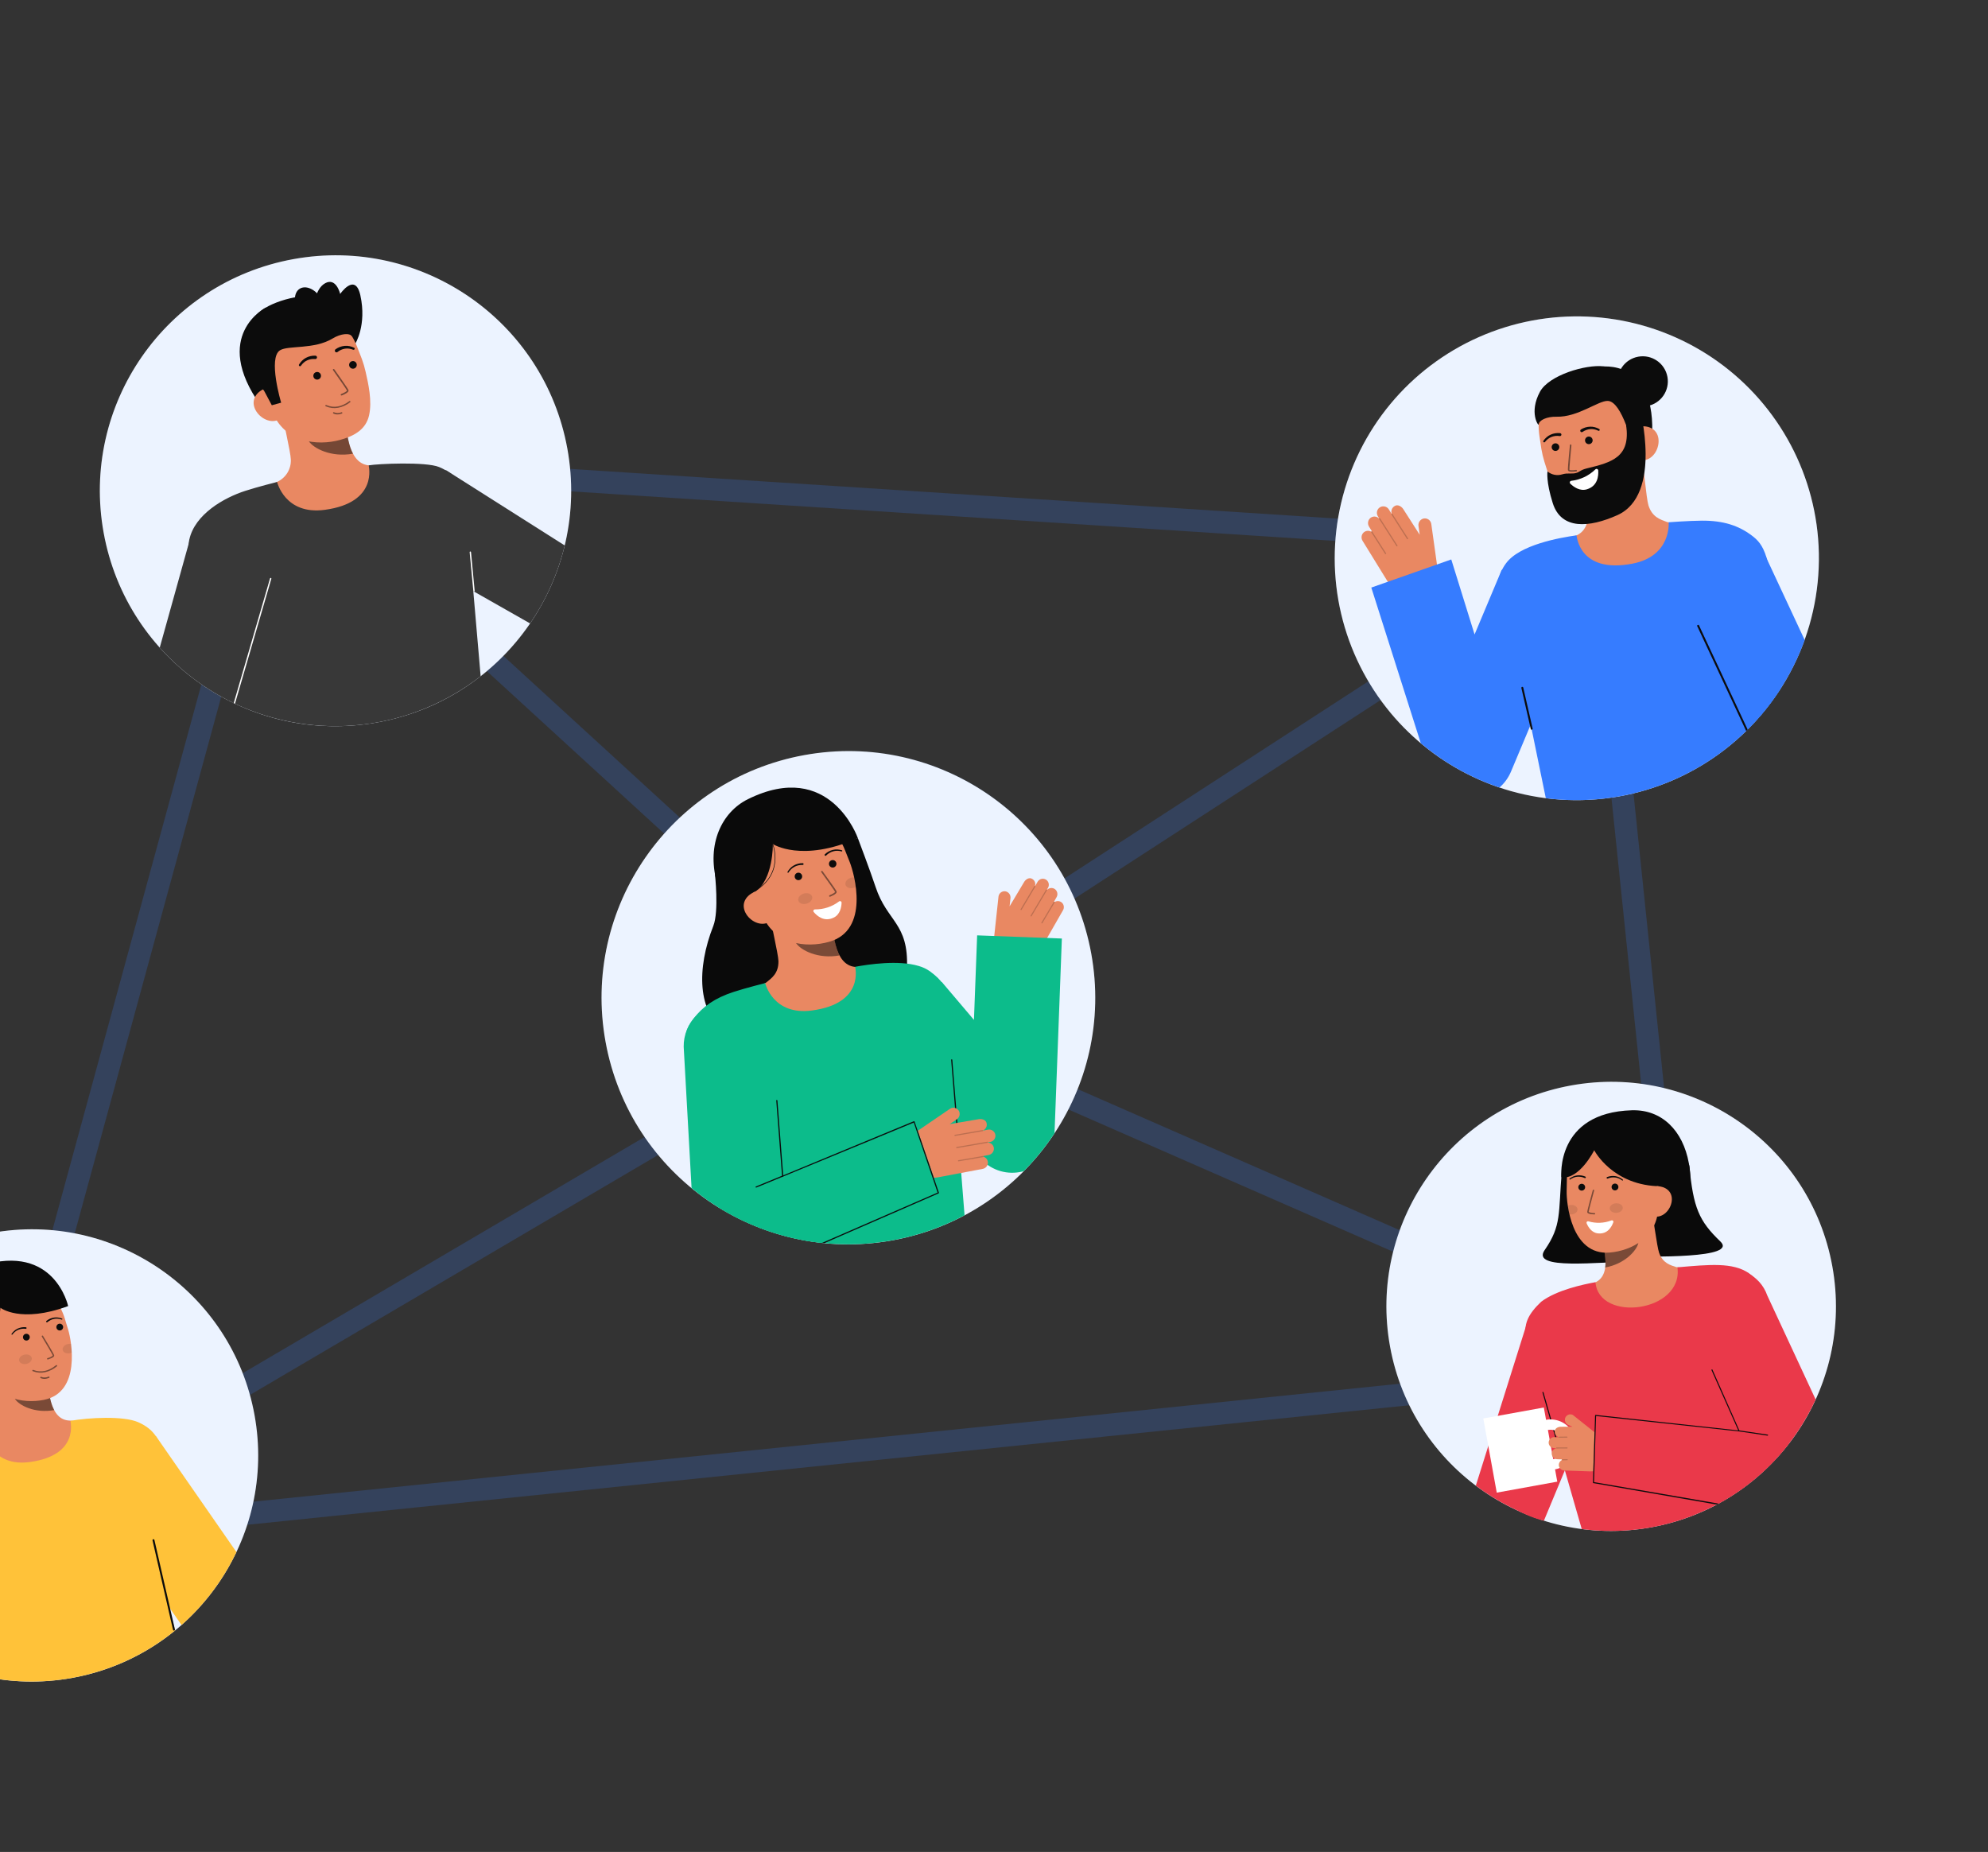 <svg width="643" height="599" viewBox="0 0 643 599" fill="none" xmlns="http://www.w3.org/2000/svg">
<rect x="0" y="0" width="643" height="599" fill="#333333" stroke="none"/>
<g opacity="0.2">
<mask id="path-1-outside-1_126_6774" maskUnits="userSpaceOnUse" x="-71.797" y="68.759" width="644.246" height="477.526" fill="black">
<rect fill="white" x="-71.797" y="68.759" width="644.246" height="477.526"/>
<path d="M88.662 148.452L88.154 148.418L-7.601 499.182L544.01 442.434L544.631 442.37L517.025 176.741L516.971 176.218L88.662 148.452ZM282.597 327.665L-5.757 497.157L88.953 150.223L282.597 327.665ZM283.679 328.473L541.534 441.434L-3.98 497.557L283.679 328.473ZM283.704 326.991L90.346 149.807L514.489 177.302L283.704 326.991ZM543.216 440.812L284.947 327.669L515.889 177.879L543.216 440.812Z"/>
</mask>
<path d="M88.662 148.452L88.154 148.418L-7.601 499.182L544.01 442.434L544.631 442.37L517.025 176.741L516.971 176.218L88.662 148.452ZM282.597 327.665L-5.757 497.157L88.953 150.223L282.597 327.665ZM283.679 328.473L541.534 441.434L-3.98 497.557L283.679 328.473ZM283.704 326.991L90.346 149.807L514.489 177.302L283.704 326.991ZM543.216 440.812L284.947 327.669L515.889 177.879L543.216 440.812Z" fill="#367CFF"/>
<path d="M88.662 148.452L88.46 151.445L88.468 151.446L88.662 148.452ZM88.154 148.418L88.356 145.425L85.906 145.259L85.26 147.628L88.154 148.418ZM-7.601 499.182L-10.496 498.392L-11.648 502.614L-7.294 502.166L-7.601 499.182ZM544.01 442.434L544.317 445.418L544.317 445.418L544.01 442.434ZM544.631 442.37L544.939 445.354L547.926 445.046L547.615 442.06L544.631 442.37ZM517.025 176.741L514.041 177.051L514.041 177.051L517.025 176.741ZM516.971 176.218L519.955 175.909L519.694 173.389L517.165 173.225L516.971 176.218ZM282.597 327.665L284.117 330.252L287.616 328.195L284.624 325.454L282.597 327.665ZM-5.757 497.157L-8.651 496.367L-10.593 503.479L-4.237 499.744L-5.757 497.157ZM88.953 150.223L90.98 148.011L87.354 144.689L86.059 149.433L88.953 150.223ZM283.679 328.473L284.883 325.725L283.48 325.11L282.159 325.887L283.679 328.473ZM541.534 441.434L541.841 444.418L553.164 443.253L542.738 438.686L541.534 441.434ZM-3.98 497.557L-5.5 494.971L-3.673 500.542L-3.98 497.557ZM283.704 326.991L281.677 329.202L283.388 330.771L285.336 329.508L283.704 326.991ZM90.346 149.807L90.54 146.813L82.037 146.262L88.32 152.019L90.346 149.807ZM514.489 177.302L516.121 179.819L523.715 174.894L514.683 174.308L514.489 177.302ZM543.216 440.812L542.012 443.56L546.733 445.628L546.2 440.502L543.216 440.812ZM284.947 327.669L283.314 325.152L278.642 328.182L283.743 330.416L284.947 327.669ZM515.889 177.879L518.873 177.569L518.367 172.696L514.257 175.362L515.889 177.879ZM88.864 145.459L88.356 145.425L87.952 151.411L88.46 151.445L88.864 145.459ZM85.26 147.628L-10.496 498.392L-4.707 499.972L91.048 149.208L85.26 147.628ZM-7.294 502.166L544.317 445.418L543.703 439.45L-7.908 496.197L-7.294 502.166ZM544.317 445.418L544.939 445.354L544.324 439.386L543.702 439.45L544.317 445.418ZM547.615 442.06L520.009 176.431L514.041 177.051L541.648 442.68L547.615 442.06ZM520.009 176.431L519.955 175.909L513.987 176.528L514.041 177.051L520.009 176.431ZM517.165 173.225L88.856 145.458L88.468 151.446L516.777 179.212L517.165 173.225ZM281.077 325.079L-7.277 494.571L-4.237 499.744L284.117 330.252L281.077 325.079ZM-2.863 497.947L91.847 151.013L86.059 149.433L-8.651 496.367L-2.863 497.947ZM86.926 152.435L280.57 329.877L284.624 325.454L90.98 148.011L86.926 152.435ZM282.476 331.221L540.331 444.181L542.738 438.686L284.883 325.725L282.476 331.221ZM541.227 438.449L-4.287 494.573L-3.673 500.542L541.841 444.418L541.227 438.449ZM-2.46 500.144L285.2 331.059L282.159 325.887L-5.5 494.971L-2.46 500.144ZM285.73 324.779L92.373 147.595L88.32 152.019L281.677 329.202L285.73 324.779ZM90.152 152.8L514.295 180.296L514.683 174.308L90.54 146.813L90.152 152.8ZM512.856 174.785L282.071 324.474L285.336 329.508L516.121 179.819L512.856 174.785ZM544.42 438.064L286.151 324.921L283.743 330.416L542.012 443.56L544.42 438.064ZM286.579 330.186L517.522 180.396L514.257 175.362L283.314 325.152L286.579 330.186ZM512.905 178.189L540.232 441.122L546.2 440.502L518.873 177.569L512.905 178.189Z" fill="#367CFF" mask="url(#path-1-outside-1_126_6774)"/>
</g>
<path d="M587.543 169.582C589.306 182.097 588.009 194.853 583.765 206.761C579.52 218.668 572.454 229.373 563.169 237.96C553.884 246.547 542.657 252.761 530.448 256.071C518.238 259.382 505.409 259.69 493.056 256.969C487.262 255.691 481.635 253.752 476.286 251.188C466.066 246.309 457.021 239.282 449.771 230.588L449.769 230.58C442.033 221.277 436.561 210.308 433.785 198.535C431.008 186.762 431.002 174.505 433.767 162.727C436.532 150.949 441.992 139.971 449.719 130.656C457.446 121.34 467.23 113.941 478.3 109.04C489.371 104.138 501.428 101.868 513.523 102.407C525.618 102.946 537.423 106.28 548.009 112.147C558.595 118.014 567.675 126.254 574.534 136.22C581.394 146.185 585.846 157.605 587.542 169.582L587.543 169.582Z" fill="white"/>
<path opacity="0.09" d="M587.543 169.582C589.306 182.097 588.009 194.853 583.765 206.761C579.52 218.668 572.454 229.373 563.169 237.96C553.884 246.547 542.657 252.761 530.448 256.071C518.238 259.382 505.409 259.69 493.056 256.969C487.262 255.691 481.635 253.752 476.286 251.188C466.066 246.309 457.021 239.282 449.771 230.588L449.769 230.58C442.033 221.277 436.561 210.308 433.785 198.535C431.008 186.762 431.002 174.505 433.767 162.727C436.532 150.949 441.992 139.971 449.719 130.656C457.446 121.34 467.23 113.941 478.3 109.04C489.371 104.138 501.428 101.868 513.523 102.407C525.618 102.946 537.423 106.28 548.009 112.147C558.595 118.014 567.675 126.254 574.534 136.22C581.394 146.185 585.846 157.605 587.542 169.582L587.543 169.582Z" fill="#367CFF"/>
<path d="M517.588 118.638C517.588 118.638 536.051 115.521 534.301 142.036L532.587 142.434L529.106 143.242" fill="#0C0C0C"/>
<path d="M506.49 174.567C506.574 174.543 509.784 190.301 528.069 186.297C540.728 183.527 543.37 169.319 543.663 169.277C542.242 169.18 539.858 169.081 539.2 168.843C537.032 168.047 534.38 167.275 533.177 163.458C532.484 161.258 531.487 149.643 530.969 147.391L511.949 154.553C512.905 159.328 516.406 170.216 509.954 173.145C508.88 173.631 507.716 174.102 506.49 174.567Z" fill="#E98862"/>
<path opacity="0.52" d="M513.569 167.98C513.736 166.946 513.79 165.897 513.729 164.851C513.611 162.462 513.231 160.093 512.597 157.786C516.513 156.682 520.04 154.504 522.779 151.497C523.334 152.789 526.173 158.387 525.795 159.745C525.09 162.311 520.719 166.968 513.569 167.98Z" fill="#0C0C0C"/>
<path d="M517.527 164.375C525.138 162.425 533.59 156.047 532.019 145.549L530.602 136.078C529.031 125.582 522.237 117.899 512.348 119.38C502.455 120.858 496.335 130.476 497.905 140.972L498.533 145.165C498.774 146.602 499.112 148.02 499.545 149.41C500.664 153.092 502.38 158.688 505.567 162.143C508.576 165.405 512.664 165.62 517.527 164.375Z" fill="#E98862"/>
<path d="M531.883 148.841C534.89 148.39 536.846 144.812 536.397 141.809C535.948 138.806 533.262 137.514 530.256 137.964L529.008 140.208L529.299 149.227L531.883 148.841Z" fill="#E98862"/>
<path d="M500.518 152.49C501.174 153.032 501.955 153.401 502.791 153.564C503.626 153.727 504.489 153.678 505.301 153.423C507.039 152.876 508.35 153.391 509.808 152.976C511.031 152.627 511.143 152.013 513.246 151.501C521.366 149.526 527.432 147.892 525.965 137.529L530.347 131.947C530.347 131.947 537.855 160.038 523.105 166.629C514.041 170.678 504.989 171.442 502.23 162.748C499.988 155.685 500.518 152.49 500.518 152.49Z" fill="#0C0C0C"/>
<path d="M503.326 145.829C503.996 145.708 504.44 145.067 504.319 144.398C504.197 143.729 503.556 143.286 502.887 143.407C502.217 143.529 501.773 144.169 501.894 144.838C502.016 145.507 502.657 145.951 503.326 145.829Z" fill="#0C0C0C"/>
<path d="M514.114 143.639C514.784 143.517 515.228 142.877 515.107 142.208C514.986 141.539 514.344 141.095 513.675 141.217C513.006 141.338 512.561 141.979 512.683 142.648C512.804 143.317 513.445 143.76 514.114 143.639Z" fill="#0C0C0C"/>
<path d="M528.115 144.51C528.115 144.51 524.692 129.853 520.044 129.67C516.948 129.548 510.374 134.976 503.435 134.788C500.4 134.706 497.723 135.888 497.665 137.325C497.641 137.893 494.448 133.467 498.084 126.717C500.977 121.343 512.918 117.813 518.637 118.49C534.476 120.365 530.982 138.517 530.982 138.517L531.138 143.736L528.115 144.51Z" fill="#0C0C0C"/>
<path d="M532.77 131.346C537.186 130.545 540.117 126.319 539.317 121.907C538.516 117.495 534.287 114.568 529.871 115.369C525.455 116.17 522.524 120.396 523.324 124.808C524.125 129.22 528.354 132.148 532.77 131.346Z" fill="#0C0C0C"/>
<g opacity="0.52">
<path d="M509.868 152.474L509.849 152.477C508.881 152.624 507.241 152.764 507.129 152.041C507.038 151.441 507.695 144.718 507.77 143.952C507.777 143.886 507.809 143.826 507.86 143.784C507.912 143.742 507.977 143.722 508.043 143.728C508.109 143.735 508.169 143.767 508.211 143.818C508.253 143.869 508.273 143.935 508.267 144.001C507.974 146.979 507.561 151.557 507.622 151.963C507.743 152.12 508.771 152.134 509.773 151.982C509.838 151.97 509.905 151.983 509.96 152.02C510.015 152.057 510.053 152.115 510.065 152.18C510.078 152.244 510.064 152.312 510.027 152.366C509.99 152.421 509.933 152.459 509.868 152.471L509.868 152.474Z" fill="#0C0C0C"/>
</g>
<path d="M504.594 140.098C503.545 139.985 502.485 140.155 501.525 140.592C501.052 140.803 500.613 141.085 500.224 141.427C499.837 141.763 499.495 142.146 499.205 142.567C499.154 142.634 499.13 142.718 499.141 142.801C499.151 142.884 499.194 142.96 499.261 143.011C499.327 143.063 499.411 143.086 499.494 143.075C499.578 143.065 499.653 143.022 499.705 142.956L499.721 142.936C499.998 142.578 500.319 142.256 500.676 141.978C501.027 141.702 501.418 141.48 501.835 141.321C502.658 141 503.551 140.901 504.424 141.035L504.457 141.041C504.519 141.053 504.583 141.053 504.645 141.04C504.707 141.027 504.765 141.002 504.817 140.966C504.869 140.93 504.914 140.884 504.948 140.831C504.982 140.778 505.005 140.718 505.016 140.656C505.027 140.594 505.025 140.53 505.011 140.468C504.997 140.407 504.971 140.349 504.934 140.297C504.897 140.246 504.851 140.202 504.797 140.169C504.743 140.136 504.683 140.114 504.621 140.104L504.594 140.098Z" fill="#0C0C0C"/>
<path d="M511.895 139.681C512.619 139.175 513.464 138.87 514.344 138.797C514.789 138.756 515.238 138.782 515.675 138.876C516.118 138.968 516.548 139.116 516.954 139.315L516.976 139.325C517.051 139.357 517.134 139.358 517.21 139.33C517.286 139.301 517.348 139.245 517.383 139.172C517.419 139.1 517.425 139.016 517.401 138.939C517.376 138.862 517.324 138.797 517.253 138.758C516.807 138.507 516.33 138.314 515.836 138.182C515.335 138.047 514.818 137.988 514.3 138.006C513.245 138.038 512.219 138.352 511.327 138.917C511.223 138.986 511.151 139.093 511.125 139.216C511.1 139.338 511.123 139.465 511.191 139.57C511.259 139.675 511.365 139.75 511.487 139.777C511.61 139.804 511.737 139.782 511.843 139.716L511.864 139.702L511.895 139.681Z" fill="#0C0C0C"/>
<path d="M574.124 203.096C574.377 208.393 574.997 215.617 575.732 223.071C573.847 225.977 571.772 228.756 569.521 231.389C568.089 233.057 566.59 234.667 565.026 236.22C556.557 244.565 546.3 250.877 535.032 254.68C523.763 258.484 511.778 259.678 499.981 258.174C498.592 251.379 496.715 242.214 494.979 233.82C492.978 224.138 491.16 215.473 490.513 212.635C487.924 201.376 483.536 194.346 484.69 187.737C485.038 185.78 485.833 183.929 487.014 182.328C491.379 176.177 504.582 173.903 509.906 173.149C509.999 173.136 510.577 185.623 527.946 182.32C540.712 179.895 539.712 168.926 539.712 168.926C539.712 168.926 546.132 168.438 550.447 168.405C557.508 168.36 562.413 170.061 566.555 173.178C570.419 176.084 572.997 179.445 574.124 203.096Z" fill="#367CFF"/>
<path d="M464.77 182.58L462.936 169.477C462.896 169.189 462.797 168.912 462.644 168.665C462.491 168.417 462.288 168.204 462.048 168.039C461.808 167.874 461.536 167.761 461.25 167.707C460.964 167.653 460.67 167.66 460.386 167.726C459.867 167.864 459.417 168.19 459.124 168.64C458.832 169.091 458.717 169.634 458.802 170.164L459.195 172.974L453.898 164.709C453.325 163.779 452.027 163.005 451.025 163.716C450.622 163.965 450.315 164.342 450.154 164.787C449.994 165.233 449.989 165.719 450.14 166.167C450.13 166.17 450.12 166.175 450.111 166.18C450.104 166.185 450.099 166.19 450.094 166.197L449.21 164.764C449.047 164.498 448.826 164.273 448.564 164.104C448.302 163.934 448.005 163.826 447.696 163.785C447.386 163.745 447.072 163.775 446.775 163.871C446.478 163.968 446.207 164.13 445.98 164.344C445.631 164.69 445.41 165.145 445.356 165.633C445.302 166.121 445.417 166.613 445.682 167.026L446.058 167.636C446.046 167.655 446.036 167.676 446.031 167.698C445.681 167.345 445.218 167.128 444.723 167.086C444.228 167.043 443.734 167.178 443.329 167.465C442.895 167.794 442.601 168.273 442.505 168.809C442.41 169.344 442.519 169.896 442.813 170.353L443.746 171.868C443.718 171.856 443.687 171.851 443.657 171.853C443.626 171.855 443.596 171.864 443.57 171.88C443.54 171.901 443.516 171.93 443.501 171.963C443.103 171.735 442.64 171.644 442.184 171.705C441.728 171.765 441.305 171.973 440.979 172.298C440.644 172.645 440.437 173.095 440.389 173.575C440.342 174.056 440.459 174.537 440.72 174.943L448.597 187.724C449.699 189.512 451.311 190.93 453.225 191.797C455.139 192.663 457.269 192.939 459.342 192.588C461.129 192.286 462.728 191.299 463.799 189.838C464.87 188.377 465.329 186.556 465.078 184.763L464.77 182.58Z" fill="#E98862"/>
<g opacity="0.2">
<path d="M455.342 174.376C455.299 174.402 455.247 174.41 455.197 174.399C455.148 174.388 455.105 174.357 455.077 174.315L450.051 166.447C450.036 166.425 450.025 166.401 450.019 166.375C450.014 166.35 450.013 166.323 450.018 166.297C450.023 166.272 450.034 166.247 450.048 166.225C450.063 166.204 450.082 166.185 450.105 166.171C450.127 166.157 450.151 166.147 450.177 166.143C450.203 166.139 450.23 166.14 450.255 166.146C450.281 166.153 450.305 166.164 450.326 166.18C450.347 166.196 450.364 166.216 450.377 166.239L455.404 174.107C455.418 174.128 455.427 174.152 455.431 174.177C455.436 174.202 455.435 174.228 455.43 174.253C455.424 174.277 455.414 174.301 455.399 174.322C455.385 174.342 455.366 174.36 455.345 174.374L455.342 174.376Z" fill="#0C0C0C"/>
</g>
<g opacity="0.2">
<path d="M451.929 176.688C451.886 176.714 451.834 176.723 451.784 176.711C451.735 176.7 451.692 176.669 451.665 176.626L446.055 167.846C446.028 167.802 446.02 167.751 446.031 167.701C446.042 167.652 446.072 167.609 446.115 167.582C446.158 167.557 446.21 167.549 446.258 167.56C446.307 167.571 446.35 167.6 446.379 167.641L451.989 176.421C452.016 176.465 452.025 176.517 452.014 176.567C452.003 176.617 451.973 176.661 451.929 176.688L451.929 176.688Z" fill="#0C0C0C"/>
</g>
<g opacity="0.2">
<path d="M448.247 179.213C448.204 179.239 448.152 179.248 448.102 179.236C448.053 179.225 448.01 179.194 447.983 179.151L443.508 172.147C443.481 172.104 443.471 172.052 443.482 172.002C443.494 171.952 443.524 171.908 443.567 171.881C443.61 171.853 443.663 171.844 443.713 171.855C443.763 171.866 443.806 171.896 443.834 171.94L448.31 178.941C448.338 178.985 448.347 179.037 448.336 179.087C448.325 179.137 448.294 179.181 448.251 179.208L448.247 179.213Z" fill="#0C0C0C"/>
</g>
<path d="M511.569 195.153L488.713 249.572C487.881 251.55 486.606 253.311 484.987 254.721C482.016 253.723 479.11 252.543 476.286 251.188C470.268 248.317 464.642 244.69 459.546 240.393L443.536 190.047L469.399 180.951L476.938 205.215L485.716 184.316L511.569 195.153Z" fill="#367CFF"/>
<path d="M508.214 155.517C511.156 155.182 513.902 153.878 516.019 151.809C516.093 151.738 516.185 151.689 516.286 151.668C516.386 151.648 516.49 151.656 516.586 151.692C516.682 151.728 516.765 151.791 516.827 151.873C516.888 151.955 516.925 152.052 516.933 152.154C517.05 153.905 516.774 157.213 513.245 158.268C510.967 158.949 508.957 157.471 507.893 156.439C507.819 156.367 507.768 156.276 507.744 156.176C507.72 156.077 507.726 155.972 507.76 155.875C507.793 155.778 507.854 155.693 507.935 155.63C508.015 155.566 508.112 155.527 508.214 155.517Z" fill="white"/>
<path d="M583.709 207.007C580.49 215.922 575.683 224.183 569.521 231.389C568.089 233.057 566.591 234.667 565.026 236.22L544.116 191.428L570.658 179.047L583.709 207.007Z" fill="#367CFF"/>
<path d="M565.263 235.987C565.186 236.06 565.102 236.143 565.026 236.22C564.95 236.297 564.871 236.374 564.793 236.447L548.86 202.325L549.427 202.062L565.263 235.987Z" fill="#0C0C0C"/>
<path d="M495.456 236.022C495.378 236.033 495.3 236.014 495.236 235.97C495.172 235.926 495.126 235.859 495.109 235.783L492.078 222.54C492.06 222.459 492.074 222.375 492.118 222.305C492.162 222.235 492.232 222.185 492.313 222.167C492.393 222.148 492.478 222.163 492.548 222.207C492.618 222.251 492.668 222.321 492.686 222.401L495.717 235.644C495.735 235.725 495.721 235.809 495.677 235.879C495.633 235.949 495.563 235.998 495.483 236.017L495.456 236.022Z" fill="#0C0C0C"/>
<path d="M288.646 401.179C332.028 393.307 360.822 351.792 352.958 308.451C345.095 265.111 303.552 236.357 260.169 244.228C216.787 252.1 187.994 293.615 195.857 336.955C203.721 380.296 245.264 409.05 288.646 401.179Z" fill="white"/>
<path opacity="0.09" d="M352.959 308.449C355.775 323.97 353.921 339.978 347.631 354.449C341.341 368.92 330.899 381.204 317.623 389.748C304.348 398.291 288.836 402.711 273.05 402.448C257.263 402.184 241.911 397.25 228.934 388.268C215.958 379.286 205.94 366.661 200.147 351.989C194.354 337.316 193.047 321.255 196.391 305.837C199.734 290.419 207.578 276.337 218.931 265.37C230.284 254.404 244.636 247.046 260.171 244.227C270.49 242.316 281.085 242.463 291.346 244.661C301.606 246.859 311.329 251.064 319.954 257.034C328.579 263.003 335.936 270.62 341.6 279.444C347.265 288.269 351.125 298.126 352.959 308.449Z" fill="#367CFF"/>
<path d="M231.24 282.726C231.24 282.726 232.599 294.715 230.711 299.498C225.276 313.264 225.576 327.588 234.587 333.466C243.598 339.345 292.673 330.544 293.354 313.143C293.926 298.493 286.939 298.197 283.198 286.876C281.505 281.754 277.471 271.101 277.471 271.101" fill="#0A0A0A"/>
<path d="M280.211 312.992C280.124 312.996 282.011 328.744 263.651 330.675C250.941 332.012 244.058 319.531 243.771 319.583C245.071 319.051 247.272 318.22 247.816 317.791C249.598 316.373 251.841 314.827 251.782 310.88C251.75 308.608 249.076 297.423 248.865 295.153L268.893 295.953C269.48 300.718 269.582 312 276.531 312.738C277.683 312.858 278.919 312.938 280.211 312.992Z" fill="#E98862"/>
<path opacity="0.5" d="M271.539 309.025C271.062 308.108 270.686 307.143 270.419 306.145C269.788 303.872 269.408 301.536 269.285 299.18C265.277 299.363 261.299 298.419 257.802 296.455C257.684 297.839 256.764 303.957 257.536 305.112C258.996 307.293 264.532 310.296 271.539 309.025Z" fill="#0C0C0C"/>
<path d="M268.17 304.623C260.714 306.735 250.344 305.482 246.479 295.755L242.99 286.978C239.124 277.25 241.105 267.334 250.273 263.695C259.441 260.054 269.428 265.217 273.294 274.947L274.839 278.833C276.322 282.565 281.473 300.857 268.17 304.623Z" fill="#E98862"/>
<path opacity="0.1" d="M260.945 292.27C262.167 291.895 262.934 290.864 262.659 289.969C262.384 289.073 261.17 288.652 259.948 289.027C258.726 289.403 257.959 290.433 258.234 291.328C258.51 292.224 259.724 292.646 260.945 292.27Z" fill="#0C0C0C"/>
<path opacity="0.1" d="M273.478 286.215C273.756 287.108 274.968 287.526 276.191 287.155C276.402 287.09 276.606 287.003 276.8 286.896C276.66 285.796 276.473 284.747 276.265 283.782C275.903 283.759 275.539 283.803 275.193 283.914C273.97 284.287 273.203 285.317 273.478 286.215Z" fill="#0C0C0C"/>
<path opacity="0.5" d="M268.472 290.04L268.491 290.037C268.861 289.886 269.223 289.715 269.575 289.524C270.101 289.239 270.773 288.797 270.583 288.31C270.362 287.756 266.467 282.379 266.022 281.767C265.982 281.718 265.924 281.686 265.861 281.677C265.798 281.669 265.734 281.685 265.682 281.723C265.63 281.76 265.595 281.816 265.583 281.879C265.572 281.941 265.584 282.006 265.619 282.059C267.281 284.352 269.971 288.121 270.119 288.494C270.091 288.686 269.228 289.206 268.306 289.573C268.248 289.598 268.202 289.644 268.176 289.702C268.151 289.76 268.148 289.825 268.17 289.885C268.191 289.945 268.234 289.994 268.29 290.023C268.346 290.052 268.411 290.059 268.472 290.041L268.472 290.04Z" fill="#0C0C0C"/>
<path d="M235.991 291.625L244.22 288.413C250.175 284.548 249.968 273 249.968 273C249.968 273 259.294 279.124 277.471 271.099C277.471 271.099 268.532 245.34 241.927 258.479C233.348 262.715 228.61 273.093 231.778 285.126C233.998 293.56 235.991 291.625 235.991 291.625Z" fill="#0A0A0A"/>
<path d="M248.225 298.493C245.439 299.598 241.997 297.518 240.894 294.733C239.79 291.949 241.436 289.518 244.222 288.412L246.399 289.707L250.623 297.541L248.225 298.493Z" fill="#E98862"/>
<path d="M267.22 276.698C267.851 276.055 268.641 275.591 269.51 275.353C269.945 275.23 270.397 275.174 270.849 275.185C271.305 275.195 271.758 275.261 272.197 275.384L272.211 275.387C272.259 275.397 272.308 275.388 272.35 275.362C272.391 275.337 272.422 275.296 272.434 275.249C272.447 275.202 272.441 275.152 272.417 275.109C272.394 275.066 272.355 275.034 272.309 275.019C271.84 274.871 271.355 274.783 270.864 274.756C270.369 274.727 269.873 274.772 269.391 274.89C268.416 275.124 267.521 275.614 266.799 276.31C266.771 276.336 266.748 276.367 266.732 276.402C266.717 276.437 266.708 276.475 266.707 276.513C266.706 276.551 266.713 276.589 266.727 276.625C266.741 276.661 266.762 276.693 266.789 276.72C266.816 276.748 266.848 276.769 266.884 276.784C266.919 276.798 266.957 276.806 266.996 276.805C267.034 276.805 267.072 276.797 267.107 276.782C267.142 276.767 267.174 276.744 267.2 276.717L267.206 276.711L267.22 276.698Z" fill="#0C0C0C"/>
<path d="M259.623 279.188C258.619 279.171 257.629 279.424 256.757 279.92C256.325 280.162 255.932 280.468 255.592 280.827C255.251 281.182 254.957 281.578 254.715 282.006C254.691 282.049 254.684 282.099 254.696 282.147C254.708 282.195 254.738 282.237 254.779 282.263C254.821 282.289 254.872 282.298 254.92 282.288C254.968 282.278 255.011 282.249 255.038 282.208L255.046 282.196C255.283 281.807 255.568 281.448 255.895 281.13C256.217 280.813 256.586 280.546 256.988 280.338C257.785 279.92 258.68 279.72 259.579 279.758L259.602 279.759C259.64 279.762 259.678 279.758 259.714 279.746C259.75 279.734 259.784 279.715 259.812 279.69C259.841 279.665 259.865 279.634 259.881 279.6C259.898 279.566 259.908 279.529 259.91 279.491C259.912 279.453 259.907 279.415 259.894 279.379C259.882 279.343 259.862 279.31 259.836 279.282C259.811 279.254 259.78 279.231 259.745 279.215C259.71 279.199 259.673 279.19 259.635 279.189L259.623 279.188Z" fill="#0C0C0C"/>
<path d="M244.2 288.272C249.548 285.099 250.732 280.798 250.785 277.747C250.808 275.715 250.406 273.7 249.604 271.832L249.435 271.913C250.226 273.757 250.622 275.745 250.598 277.751C250.545 280.751 249.377 284.985 244.104 288.112L244.2 288.272Z" fill="#0C0C0C"/>
<path d="M321.63 302.272L322.952 290.011C322.981 289.742 323.066 289.481 323.202 289.246C323.337 289.012 323.519 288.807 323.738 288.647C323.957 288.487 324.206 288.373 324.471 288.314C324.735 288.256 325.01 288.252 325.275 288.305C325.763 288.418 326.192 288.708 326.478 289.118C326.764 289.529 326.888 290.031 326.824 290.527L326.541 293.156L331.229 285.297C331.735 284.413 332.92 283.653 333.874 284.285C334.257 284.504 334.554 284.847 334.717 285.256C334.88 285.666 334.899 286.119 334.772 286.541C334.781 286.544 334.79 286.547 334.799 286.552C334.805 286.556 334.811 286.562 334.816 286.567L335.596 285.205C335.74 284.953 335.94 284.737 336.179 284.571C336.418 284.406 336.691 284.295 336.978 284.249C337.265 284.202 337.558 284.22 337.838 284.301C338.117 284.382 338.374 284.524 338.592 284.717C338.927 285.028 339.146 285.445 339.211 285.898C339.276 286.351 339.183 286.813 338.949 287.206L338.617 287.785C338.63 287.803 338.639 287.822 338.644 287.844C338.959 287.504 339.385 287.288 339.845 287.233C340.305 287.179 340.769 287.289 341.155 287.545C341.569 287.838 341.858 288.276 341.963 288.771C342.068 289.267 341.982 289.784 341.722 290.219L340.897 291.659C340.923 291.646 340.952 291.64 340.98 291.641C341.009 291.642 341.037 291.65 341.062 291.664C341.091 291.683 341.114 291.709 341.129 291.74C341.494 291.516 341.923 291.418 342.349 291.461C342.775 291.504 343.176 291.686 343.488 291.979C343.81 292.293 344.017 292.706 344.075 293.152C344.133 293.598 344.038 294.05 343.807 294.435L336.85 306.58C335.877 308.279 334.418 309.648 332.661 310.513C330.903 311.378 328.928 311.7 326.987 311.436C325.314 311.208 323.795 310.338 322.754 309.009C321.714 307.681 321.232 305.999 321.413 304.321L321.63 302.272Z" fill="#E98862"/>
<g opacity="0.2">
<path d="M330.168 294.347C330.209 294.369 330.257 294.375 330.302 294.363C330.347 294.351 330.386 294.322 330.41 294.282L334.858 286.802C334.882 286.761 334.889 286.712 334.877 286.666C334.866 286.619 334.836 286.58 334.795 286.555C334.754 286.531 334.704 286.524 334.658 286.536C334.612 286.548 334.572 286.577 334.548 286.618L330.1 294.098C330.088 294.118 330.08 294.141 330.076 294.164C330.073 294.188 330.074 294.211 330.08 294.234C330.086 294.257 330.096 294.279 330.111 294.298C330.125 294.317 330.143 294.333 330.163 294.345L330.168 294.347Z" fill="#0C0C0C"/>
</g>
<g opacity="0.2">
<path d="M333.415 296.396C333.456 296.419 333.504 296.424 333.549 296.412C333.594 296.4 333.633 296.371 333.657 296.331L338.62 287.984C338.633 287.963 338.641 287.941 338.644 287.918C338.647 287.894 338.646 287.87 338.64 287.847C338.634 287.824 338.624 287.803 338.61 287.784C338.596 287.765 338.578 287.749 338.557 287.737C338.516 287.714 338.467 287.708 338.421 287.72C338.376 287.732 338.336 287.76 338.31 287.8L333.351 296.147C333.339 296.167 333.331 296.19 333.328 296.213C333.324 296.237 333.326 296.26 333.332 296.283C333.337 296.306 333.348 296.328 333.362 296.347C333.376 296.366 333.394 296.382 333.414 296.394L333.415 296.396Z" fill="#0C0C0C"/>
</g>
<g opacity="0.2">
<path d="M336.919 298.636C336.96 298.659 337.008 298.665 337.053 298.653C337.098 298.641 337.137 298.612 337.161 298.572L341.121 291.914C341.142 291.873 341.147 291.825 341.134 291.781C341.122 291.736 341.092 291.698 341.053 291.675C341.013 291.651 340.966 291.644 340.921 291.654C340.876 291.664 340.836 291.691 340.81 291.729L336.851 298.388C336.839 298.409 336.831 298.431 336.827 298.455C336.824 298.478 336.825 298.502 336.831 298.525C336.837 298.548 336.847 298.569 336.862 298.588C336.876 298.607 336.894 298.623 336.914 298.635L336.919 298.636Z" fill="#0C0C0C"/>
</g>
<path d="M343.448 303.561L341.09 366.133C341.084 366.273 341.079 366.42 341.066 366.561C338.65 370.219 335.942 373.674 332.966 376.894C332.367 377.535 331.766 378.169 331.144 378.788C330.713 378.917 330.276 379.022 329.833 379.102C327.467 379.531 325.03 379.33 322.767 378.52C320.503 377.71 318.493 376.32 316.938 374.489L283.706 335.347L304.62 317.627L315.018 329.875L316.049 302.539L343.448 303.561Z" fill="#0CBC8B"/>
<path d="M307.572 338.403C307.666 339.372 307.815 341.105 308.001 343.387C308.977 355.047 311.03 381.059 311.976 393.079C297.748 400.643 281.569 403.749 265.55 401.99L265.544 401.991C253.711 400.671 242.325 396.718 232.223 390.422C230.357 379.859 228.05 368.016 225.954 360.513C219.689 338.093 221.052 334.158 223.758 330.257C223.979 329.938 224.213 329.624 224.448 329.315C227.301 325.596 231.22 322.797 237.314 320.818C241.346 319.511 247.489 317.979 247.489 317.979C247.489 317.979 249.948 328.529 262.606 326.84C279.839 324.542 276.515 312.713 276.601 312.697C280.899 311.917 290.512 310.452 297.102 312.426C297.108 312.425 297.108 312.425 297.116 312.43C298.438 312.8 299.687 313.393 300.809 314.183C309.046 320.243 306.205 323.989 307.572 338.403Z" fill="#0CBC8B"/>
<path d="M271.377 291.569C269.139 293.269 266.397 294.175 263.586 294.145C263.489 294.145 263.393 294.171 263.311 294.223C263.228 294.274 263.162 294.348 263.12 294.436C263.078 294.524 263.062 294.622 263.074 294.718C263.085 294.815 263.124 294.906 263.186 294.981C264.255 296.259 266.617 298.348 269.732 296.757C271.743 295.73 272.151 293.397 272.203 291.99C272.207 291.893 272.183 291.797 272.133 291.713C272.084 291.629 272.012 291.56 271.925 291.516C271.838 291.472 271.74 291.453 271.643 291.463C271.546 291.472 271.454 291.509 271.377 291.569Z" fill="white"/>
<path d="M269.544 280.585C270.202 280.466 270.638 279.836 270.519 279.179C270.4 278.521 269.77 278.085 269.112 278.205C268.454 278.324 268.017 278.954 268.136 279.611C268.256 280.268 268.886 280.704 269.544 280.585Z" fill="#0C0C0C"/>
<path d="M258.457 284.665C259.115 284.545 259.552 283.916 259.433 283.258C259.314 282.601 258.683 282.165 258.026 282.284C257.368 282.404 256.931 283.033 257.05 283.691C257.169 284.348 257.799 284.784 258.457 284.665Z" fill="#0C0C0C"/>
<path d="M309.599 364.574C309.592 364.576 309.584 364.577 309.576 364.578C309.526 364.58 309.478 364.562 309.442 364.529C309.405 364.495 309.383 364.449 309.381 364.399L307.641 342.818C307.64 342.793 307.643 342.769 307.651 342.745C307.66 342.722 307.672 342.701 307.689 342.682C307.706 342.664 307.726 342.65 307.749 342.64C307.771 342.629 307.796 342.624 307.82 342.623C307.87 342.621 307.918 342.639 307.955 342.672C307.991 342.706 308.013 342.753 308.015 342.802L309.755 364.383C309.757 364.429 309.742 364.473 309.713 364.508C309.684 364.543 309.644 364.566 309.599 364.574Z" fill="#0C0C0C"/>
<path d="M296.666 365.866L307.245 358.641C307.478 358.483 307.741 358.375 308.017 358.323C308.294 358.272 308.578 358.279 308.851 358.343C309.125 358.407 309.382 358.528 309.607 358.697C309.832 358.866 310.019 359.079 310.156 359.324C310.396 359.785 310.456 360.318 310.325 360.821C310.194 361.323 309.881 361.759 309.446 362.044L307.178 363.595L316.549 361.994C317.59 361.797 318.988 362.22 319.131 363.399C319.216 363.849 319.145 364.315 318.931 364.72C318.717 365.124 318.372 365.445 317.952 365.629C317.957 365.638 317.96 365.648 317.962 365.657C317.962 365.665 317.962 365.673 317.962 365.681L319.564 365.379C319.86 365.323 320.165 365.334 320.457 365.411C320.748 365.488 321.019 365.629 321.249 365.823C321.479 366.018 321.663 366.261 321.787 366.536C321.912 366.81 321.973 367.109 321.967 367.41C321.947 367.885 321.765 368.338 321.45 368.695C321.136 369.051 320.709 369.289 320.24 369.369L319.558 369.497C319.553 369.519 319.544 369.539 319.531 369.557C320.012 369.577 320.47 369.767 320.823 370.093C321.176 370.42 321.402 370.861 321.46 371.338C321.507 371.862 321.355 372.384 321.034 372.801C320.713 373.219 320.247 373.499 319.727 373.588L318.034 373.907C318.061 373.92 318.085 373.938 318.104 373.962C318.122 373.985 318.135 374.013 318.14 374.042C318.145 374.077 318.14 374.112 318.125 374.145C318.549 374.281 318.916 374.553 319.17 374.919C319.423 375.284 319.55 375.723 319.529 376.168C319.499 376.633 319.312 377.075 318.999 377.422C318.686 377.768 318.265 377.999 317.804 378.077L303.519 380.774C301.52 381.151 299.455 380.923 297.587 380.12C295.719 379.317 294.134 377.975 293.035 376.265C292.087 374.791 291.752 373.006 292.101 371.289C292.45 369.572 293.455 368.058 294.903 367.069L296.666 365.866Z" fill="#E98862"/>
<g opacity="0.2">
<path d="M308.684 367.259C308.693 367.307 308.721 367.351 308.762 367.379C308.802 367.407 308.853 367.418 308.901 367.409L317.811 365.875C317.86 365.867 317.904 365.839 317.932 365.799C317.961 365.758 317.972 365.708 317.964 365.659C317.955 365.611 317.928 365.567 317.887 365.539C317.847 365.51 317.797 365.499 317.748 365.507L308.837 367.041C308.788 367.05 308.745 367.078 308.716 367.118C308.688 367.159 308.677 367.209 308.686 367.258L308.684 367.259Z" fill="#0C0C0C"/>
</g>
<g opacity="0.2">
<path d="M309.252 371.205C309.261 371.254 309.289 371.297 309.329 371.325C309.37 371.353 309.42 371.364 309.469 371.355L319.412 369.644C319.461 369.635 319.504 369.607 319.532 369.566C319.561 369.525 319.571 369.475 319.563 369.426C319.552 369.378 319.524 369.336 319.484 369.308C319.443 369.28 319.394 369.269 319.345 369.276L309.402 370.988C309.353 370.997 309.31 371.024 309.282 371.065C309.253 371.106 309.243 371.156 309.252 371.205Z" fill="#0C0C0C"/>
</g>
<g opacity="0.2">
<path d="M309.841 375.478C309.85 375.527 309.878 375.57 309.919 375.598C309.959 375.626 310.01 375.637 310.058 375.628L317.99 374.263C318.039 374.255 318.082 374.227 318.11 374.186C318.138 374.145 318.149 374.095 318.14 374.046C318.132 373.998 318.104 373.954 318.063 373.926C318.022 373.898 317.972 373.887 317.923 373.896L309.992 375.262C309.943 375.27 309.9 375.298 309.872 375.339C309.843 375.38 309.832 375.43 309.841 375.479L309.841 375.478Z" fill="#0C0C0C"/>
</g>
<path d="M303.68 385.746L265.55 401.99L265.544 401.991C253.711 400.671 242.325 396.718 232.223 390.422C231.138 389.746 230.069 389.045 229.017 388.32C227.183 387.053 225.405 385.712 223.683 384.297L221.133 338.547C221.086 334.83 222.518 331.247 225.116 328.585C227.713 325.922 231.262 324.4 234.982 324.351C238.702 324.303 242.288 325.733 244.952 328.327C247.616 330.921 249.139 334.467 249.186 338.183L253.288 380.83L295.81 362.757L303.68 385.746Z" fill="#0CBC8B"/>
<path d="M244.618 384.107C244.594 384.114 244.569 384.115 244.545 384.112C244.521 384.108 244.497 384.1 244.476 384.088C244.455 384.075 244.436 384.059 244.421 384.039C244.407 384.019 244.396 383.997 244.39 383.973C244.383 383.949 244.382 383.925 244.385 383.9C244.389 383.876 244.397 383.852 244.409 383.831C244.422 383.81 244.438 383.792 244.458 383.777C244.478 383.762 244.5 383.751 244.524 383.745L253.07 380.233C253.093 380.225 253.118 380.222 253.142 380.223C253.167 380.225 253.191 380.231 253.213 380.242C253.235 380.253 253.254 380.268 253.271 380.286C253.287 380.305 253.299 380.326 253.307 380.349C253.315 380.372 253.318 380.397 253.317 380.422C253.315 380.446 253.309 380.47 253.298 380.492C253.287 380.514 253.272 380.534 253.253 380.55C253.235 380.566 253.213 380.578 253.19 380.586L244.641 384.099C244.634 384.102 244.626 384.105 244.618 384.107Z" fill="#0C0C0C"/>
<path d="M303.679 385.746C303.698 385.791 303.698 385.841 303.681 385.887C303.663 385.932 303.629 385.969 303.585 385.99L266.602 402.096C266.344 402.073 266.093 402.049 265.841 402.019L303.259 385.733L295.554 363.089L253.2 380.586C253.172 380.596 253.142 380.599 253.113 380.596C253.084 380.592 253.056 380.582 253.031 380.566C253.009 380.548 252.991 380.525 252.977 380.499C252.964 380.473 252.956 380.445 252.953 380.416L251.069 355.962C251.069 355.938 251.074 355.913 251.083 355.891C251.093 355.868 251.107 355.847 251.124 355.83C251.141 355.813 251.162 355.799 251.185 355.79C251.208 355.78 251.232 355.776 251.257 355.776C251.306 355.775 251.354 355.793 251.39 355.827C251.425 355.861 251.446 355.908 251.448 355.957L253.325 380.159L295.559 362.664C295.581 362.653 295.606 362.647 295.631 362.647C295.657 362.647 295.681 362.652 295.704 362.663C295.727 362.67 295.749 362.682 295.767 362.699C295.785 362.715 295.8 362.735 295.81 362.757L303.679 385.746Z" fill="#0C0C0C"/>
<path d="M23.353 542.707C63.132 535.489 89.534 497.422 82.324 457.681C75.113 417.94 37.021 391.575 -2.758 398.792C-42.537 406.01 -68.939 444.077 -61.729 483.818C-54.519 523.559 -16.426 549.924 23.353 542.707Z" fill="white"/>
<path opacity="0.09" d="M23.353 542.707C63.132 535.489 89.534 497.422 82.324 457.681C75.113 417.94 37.021 391.575 -2.758 398.792C-42.537 406.01 -68.939 444.077 -61.729 483.818C-54.519 523.559 -16.426 549.924 23.353 542.707Z" fill="#367CFF"/>
<path d="M-16.943 433.534C-16.943 433.534 -12.23 455.065 2.429 453.434L-0.303 424.41L-16.943 433.534Z" fill="#0A0A0A"/>
<path d="M25.345 459.666C25.267 459.669 26.969 473.876 10.406 475.616C-1.06 476.823 -7.269 465.564 -7.528 465.611C-6.274 465.162 -5.055 464.622 -3.88 463.995C-2.273 462.715 -0.249 461.321 -0.302 457.76C-0.332 455.708 -2.742 445.619 -2.936 443.573L15.132 444.295C15.659 448.595 15.753 458.77 22.022 459.437C23.064 459.546 24.179 459.618 25.345 459.666Z" fill="#E98862"/>
<path opacity="0.5" d="M17.522 456.087C17.091 455.26 16.752 454.388 16.511 453.486C15.942 451.436 15.599 449.329 15.488 447.204C11.872 447.368 8.283 446.516 5.129 444.744C5.022 445.992 4.192 451.513 4.888 452.554C6.205 454.527 11.201 457.234 17.522 456.087Z" fill="#0C0C0C"/>
<path d="M14.115 452.794C7.253 454.13 -1.974 452.223 -4.714 443.186L-7.187 435.03C-9.927 425.994 -7.399 417.227 1.119 414.648C9.636 412.068 18.223 417.464 20.963 426.5L22.058 430.11C23.11 433.579 26.358 450.412 14.115 452.794Z" fill="#E98862"/>
<path d="M19.52 430.315C20.116 430.207 20.511 429.637 20.403 429.042C20.295 428.447 19.725 428.052 19.129 428.16C18.534 428.268 18.138 428.838 18.246 429.433C18.354 430.028 18.925 430.423 19.52 430.315Z" fill="#0C0C0C"/>
<path d="M8.725 433.574C9.321 433.466 9.716 432.896 9.608 432.301C9.5 431.706 8.93 431.311 8.334 431.419C7.739 431.528 7.343 432.098 7.451 432.693C7.559 433.288 8.13 433.682 8.725 433.574Z" fill="#0C0C0C"/>
<path opacity="0.5" d="M15.488 439.708L15.506 439.704C15.85 439.597 16.189 439.471 16.519 439.327C17.013 439.108 17.653 438.764 17.516 438.311C17.36 437.797 14.264 432.669 13.911 432.086C13.896 432.061 13.876 432.039 13.852 432.022C13.828 432.004 13.801 431.992 13.773 431.985C13.744 431.978 13.714 431.976 13.685 431.981C13.656 431.985 13.628 431.995 13.603 432.011C13.578 432.026 13.556 432.046 13.538 432.07C13.521 432.093 13.508 432.12 13.501 432.149C13.494 432.177 13.493 432.207 13.497 432.236C13.502 432.265 13.512 432.293 13.527 432.318C14.847 434.502 16.982 438.095 17.087 438.443C16.591 438.853 16.004 439.139 15.375 439.276C15.318 439.291 15.268 439.328 15.238 439.379C15.208 439.431 15.2 439.492 15.215 439.549C15.23 439.607 15.267 439.656 15.319 439.686C15.37 439.716 15.431 439.724 15.489 439.709L15.488 439.708Z" fill="#0C0C0C"/>
<path opacity="0.5" d="M14.63 443.831C16.029 443.494 17.328 442.834 18.424 441.903C18.467 441.864 18.493 441.811 18.498 441.753C18.502 441.696 18.484 441.639 18.448 441.594C18.411 441.55 18.359 441.521 18.302 441.513C18.244 441.506 18.187 441.521 18.14 441.555C15.761 443.497 13.246 444.041 10.87 443.128C10.822 443.108 10.773 443.091 10.723 443.076C10.666 443.065 10.607 443.076 10.558 443.107C10.51 443.138 10.475 443.187 10.461 443.243C10.447 443.299 10.456 443.359 10.485 443.409C10.514 443.459 10.561 443.496 10.616 443.512C10.634 443.518 10.666 443.53 10.709 443.547C11.958 444.029 13.324 444.128 14.63 443.831Z" fill="#0C0C0C"/>
<path d="M-13.829 438.682L-6.189 436.414C-0.545 433.392 0.141 422.991 0.141 422.991C0.141 422.991 6.622 428.12 22.038 422.444C22.038 422.444 17.7 402.05 -5.991 409.33C-14.239 411.866 -19.064 421.466 -17.126 432.523C-15.767 440.271 -13.829 438.682 -13.829 438.682Z" fill="#0A0A0A"/>
<path d="M15.023 427.241C15.724 426.669 16.567 426.295 17.462 426.158C17.904 426.088 18.353 426.085 18.796 426.148C19.235 426.209 19.665 426.326 20.075 426.494C20.116 426.511 20.149 426.543 20.167 426.583C20.185 426.623 20.187 426.669 20.172 426.711C20.157 426.753 20.127 426.787 20.087 426.807C20.048 426.827 20.002 426.83 19.96 426.817L19.948 426.813C19.562 426.67 19.16 426.575 18.75 426.533C18.344 426.487 17.934 426.504 17.533 426.582C16.734 426.731 15.989 427.089 15.373 427.618L15.359 427.632C15.334 427.656 15.304 427.674 15.272 427.686C15.239 427.699 15.205 427.704 15.17 427.703C15.136 427.701 15.102 427.693 15.07 427.678C15.039 427.663 15.011 427.642 14.988 427.616C14.965 427.59 14.947 427.56 14.937 427.527C14.925 427.495 14.921 427.46 14.924 427.425C14.927 427.391 14.936 427.357 14.952 427.327C14.968 427.296 14.99 427.269 15.017 427.247L15.023 427.241Z" fill="#0C0C0C"/>
<path d="M8.27 429.793C7.464 429.689 6.645 429.802 5.896 430.119C5.519 430.276 5.168 430.489 4.854 430.751C4.536 431.012 4.253 431.313 4.01 431.645L4.003 431.655C3.974 431.686 3.935 431.705 3.893 431.708C3.851 431.712 3.809 431.7 3.775 431.675C3.741 431.65 3.718 431.614 3.709 431.572C3.701 431.531 3.707 431.488 3.728 431.452C3.978 431.085 4.272 430.751 4.605 430.458C4.939 430.161 5.316 429.916 5.723 429.731C6.545 429.351 7.454 429.199 8.355 429.289C8.39 429.292 8.423 429.301 8.454 429.317C8.485 429.333 8.513 429.355 8.535 429.381C8.557 429.408 8.574 429.439 8.584 429.472C8.594 429.505 8.597 429.54 8.593 429.575C8.589 429.609 8.579 429.642 8.562 429.673C8.545 429.703 8.522 429.729 8.494 429.751C8.467 429.772 8.435 429.787 8.401 429.796C8.368 429.805 8.333 429.806 8.299 429.801L8.292 429.802L8.27 429.793Z" fill="#0C0C0C"/>
<path opacity="0.52" d="M15.157 445.891C15.411 445.834 15.659 445.756 15.9 445.657C15.953 445.633 15.995 445.589 16.016 445.535C16.038 445.481 16.038 445.421 16.016 445.367C15.994 445.313 15.952 445.27 15.898 445.246C15.845 445.223 15.785 445.221 15.73 445.241C15.36 445.426 14.955 445.53 14.541 445.546C14.128 445.562 13.716 445.49 13.333 445.334C13.28 445.305 13.219 445.298 13.162 445.314C13.105 445.331 13.056 445.369 13.027 445.421C12.999 445.473 12.992 445.535 13.008 445.592C13.024 445.649 13.063 445.697 13.115 445.726C13.756 446.015 14.478 446.074 15.157 445.891Z" fill="#0C0C0C"/>
<path opacity="0.1" d="M8.555 441.142C9.682 440.896 10.45 440.028 10.27 439.202C10.09 438.377 9.031 437.906 7.904 438.152C6.777 438.397 6.009 439.265 6.189 440.091C6.369 440.917 7.428 441.387 8.555 441.142Z" fill="#0C0C0C"/>
<path opacity="0.1" d="M20.276 436.646C20.458 437.47 21.517 437.939 22.644 437.696C22.839 437.654 23.029 437.591 23.21 437.509C23.168 436.51 23.079 435.553 22.965 434.67C22.641 434.621 22.311 434.634 21.991 434.706C20.866 434.95 20.098 435.816 20.276 436.646Z" fill="#0C0C0C"/>
<path d="M52.436 470.039C53.277 474.954 52.652 481.11 53.334 488.288C53.517 490.203 50.454 496.396 50.967 502.573C51.627 510.438 55.464 522.194 56.631 527.366C46.38 535.732 34.055 541.168 20.963 543.097C7.871 545.027 -5.499 543.379 -17.726 538.327C-20.45 524.99 -23.799 508.521 -24.965 504.639C-28.792 491.819 -29.901 483.472 -28.507 479.221C-26.227 472.277 -20.476 469.241 -14.251 467.213C-10.447 465.979 -4.66 464.543 -4.66 464.543C-4.66 464.543 -2.344 474.48 9.591 472.89C25.835 470.728 22.704 459.578 22.784 459.564C28.627 458.503 39.953 457.891 44.721 460.012C49.776 462.252 51.697 465.649 52.436 470.039Z" fill="#FFC239"/>
<path d="M-1.826 487.768L-15.034 539.373C-24.322 535.947 -32.819 530.677 -40.011 523.88L-28.994 480.831L-1.826 487.768Z" fill="#FFC239"/>
<path d="M76.469 502.002C73.27 508.746 69.061 514.962 63.987 520.438C62.318 522.248 60.557 523.969 58.71 525.597L27.345 480.406L50.387 464.432L76.469 502.002Z" fill="#FFC239"/>
<path d="M122.11 233.645C163.527 226.131 191.015 186.497 183.508 145.121C176.001 103.744 136.341 76.293 94.924 83.808C53.508 91.322 26.019 130.956 33.527 172.333C41.034 213.709 80.694 241.16 122.11 233.645Z" fill="white"/>
<path opacity="0.09" d="M122.11 233.645C163.527 226.131 191.015 186.497 183.508 145.121C176.001 103.744 136.341 76.293 94.924 83.808C53.508 91.322 26.019 130.956 33.527 172.333C41.034 213.709 80.694 241.16 122.11 233.645Z" fill="#367CFF"/>
<path d="M114.878 111.233C114.878 111.233 118.694 105.23 116.55 95.503C114.89 87.972 110.026 95.076 110.026 95.076C110.026 95.076 108.777 89.665 105.212 91.584C101.647 93.502 101.57 99.707 101.57 99.707" fill="#0C0C0C"/>
<path d="M86.006 99.466C86.006 99.466 68.102 108.45 84.312 131.175L86.004 130.666L89.438 129.636" fill="#0C0C0C"/>
<path d="M122.999 150.779C122.911 150.783 124.831 166.808 106.147 168.768C93.214 170.128 86.21 157.428 85.917 157.481C87.24 156.94 88.86 156.188 89.508 155.913C90.919 155.305 92.111 154.281 92.925 152.979C93.74 151.677 94.139 150.159 94.069 148.625C94.034 146.311 91.315 134.931 91.098 132.622L111.477 133.436C112.075 138.287 112.179 149.765 119.25 150.517C120.427 150.641 121.685 150.722 122.999 150.779Z" fill="#E98862"/>
<path opacity="0.52" d="M114.175 146.74C113.689 145.808 113.307 144.825 113.035 143.81C112.393 141.497 112.006 139.12 111.881 136.723C107.803 136.908 103.755 135.947 100.196 133.948C100.076 135.356 99.14 141.583 99.925 142.758C101.409 144.979 107.045 148.034 114.175 146.74Z" fill="#0C0C0C"/>
<path d="M110.062 142.273C102.463 144.369 91.918 143.024 88.052 133.099L84.563 124.143C80.697 114.215 82.781 104.141 92.136 100.501C101.491 96.861 111.617 102.187 115.484 112.112L117.027 116.077C117.534 117.447 117.946 118.851 118.261 120.277C119.123 124.044 120.419 129.77 119.366 134.369C118.373 138.711 114.919 140.935 110.062 142.273Z" fill="#E98862"/>
<path opacity="0.5" d="M109.385 131.89C110.795 131.607 112.119 130.996 113.25 130.108C113.274 130.091 113.296 130.069 113.312 130.043C113.328 130.018 113.339 129.989 113.344 129.959C113.349 129.929 113.347 129.899 113.34 129.869C113.333 129.84 113.319 129.812 113.301 129.788C113.283 129.764 113.26 129.744 113.234 129.728C113.207 129.713 113.178 129.704 113.148 129.7C113.118 129.697 113.087 129.699 113.058 129.708C113.029 129.716 113.002 129.731 112.979 129.75C110.528 131.6 107.994 132.046 105.654 131.045C105.607 131.023 105.559 131.004 105.509 130.988C105.481 130.979 105.451 130.977 105.422 130.98C105.392 130.984 105.364 130.993 105.338 131.007C105.313 131.022 105.29 131.041 105.272 131.064C105.253 131.087 105.24 131.114 105.232 131.142C105.223 131.17 105.221 131.2 105.224 131.229C105.228 131.259 105.237 131.287 105.251 131.313C105.266 131.338 105.285 131.361 105.308 131.379C105.331 131.398 105.358 131.411 105.386 131.419C105.404 131.425 105.435 131.439 105.477 131.457C106.707 131.987 108.068 132.138 109.385 131.89Z" fill="#0C0C0C"/>
<path opacity="0.52" d="M109.832 133.971C110.088 133.924 110.34 133.855 110.584 133.765C110.611 133.755 110.637 133.74 110.658 133.72C110.68 133.7 110.698 133.676 110.71 133.649C110.723 133.622 110.73 133.594 110.731 133.564C110.733 133.535 110.728 133.505 110.718 133.478C110.708 133.45 110.693 133.425 110.673 133.403C110.653 133.381 110.629 133.364 110.602 133.351C110.575 133.339 110.546 133.332 110.517 133.33C110.488 133.329 110.458 133.333 110.43 133.344C110.054 133.514 109.645 133.602 109.231 133.603C108.817 133.603 108.408 133.515 108.031 133.345C107.98 133.316 107.92 133.307 107.863 133.322C107.806 133.337 107.757 133.373 107.727 133.423C107.697 133.474 107.687 133.534 107.701 133.591C107.714 133.648 107.75 133.697 107.799 133.729C108.428 134.042 109.147 134.128 109.832 133.971Z" fill="#0C0C0C"/>
<path d="M114.379 119.235C115.051 119.113 115.497 118.47 115.375 117.799C115.253 117.128 114.61 116.682 113.938 116.804C113.266 116.926 112.82 117.569 112.942 118.24C113.064 118.911 113.707 119.357 114.379 119.235Z" fill="#0C0C0C"/>
<path d="M102.801 122.762C103.473 122.64 103.919 121.997 103.797 121.326C103.676 120.655 103.032 120.21 102.36 120.332C101.689 120.453 101.243 121.096 101.365 121.768C101.486 122.439 102.13 122.884 102.801 122.762Z" fill="#0C0C0C"/>
<path d="M89.811 135.896C86.968 137.003 83.48 134.861 82.373 132.021C81.266 129.181 82.962 126.719 85.804 125.613L88.01 126.945L92.254 134.946L89.811 135.896Z" fill="#E98862"/>
<path d="M90.933 130.247C90.933 130.247 86.607 115.774 90.564 113.298C93.199 111.649 101.632 113.1 107.583 109.48C110.186 107.895 113.107 107.592 113.873 108.814C114.177 109.297 113.102 101.116 106.57 97.047C101.369 93.809 89.45 96.809 84.805 100.249C71.944 109.776 85.448 126.453 85.448 126.453L87.915 131.077L90.933 130.247Z" fill="#0C0C0C"/>
<g opacity="0.52">
<path d="M110.535 127.903L110.554 127.9C111.471 127.543 112.97 126.849 112.708 126.164C112.488 125.595 108.562 120.067 108.117 119.438C108.098 119.412 108.073 119.389 108.046 119.371C108.018 119.354 107.987 119.342 107.954 119.337C107.922 119.331 107.889 119.332 107.857 119.34C107.825 119.347 107.794 119.361 107.768 119.38C107.741 119.399 107.718 119.423 107.701 119.451C107.683 119.478 107.671 119.509 107.666 119.542C107.66 119.574 107.661 119.607 107.669 119.639C107.676 119.671 107.69 119.701 107.709 119.728C109.449 122.176 112.091 125.956 112.241 126.343C112.213 126.538 111.326 127.065 110.377 127.432C110.314 127.453 110.261 127.499 110.232 127.559C110.202 127.619 110.198 127.688 110.219 127.751C110.241 127.814 110.286 127.867 110.346 127.896C110.406 127.926 110.475 127.93 110.539 127.909L110.535 127.903Z" fill="#0C0C0C"/>
</g>
<path d="M108.52 112.976C109.389 112.348 110.41 111.966 111.478 111.87C112 111.82 112.528 111.848 113.043 111.954C113.55 112.057 114.043 112.222 114.509 112.448C114.595 112.487 114.662 112.557 114.697 112.645C114.732 112.733 114.731 112.83 114.695 112.918C114.66 113.005 114.591 113.075 114.505 113.113C114.418 113.151 114.321 113.154 114.232 113.121L114.203 113.116C113.786 112.946 113.35 112.828 112.904 112.767C112.465 112.704 112.02 112.708 111.582 112.778C110.718 112.91 109.904 113.268 109.223 113.815L109.195 113.839C109.14 113.885 109.076 113.92 109.008 113.942C108.939 113.963 108.867 113.971 108.795 113.965C108.724 113.959 108.654 113.938 108.59 113.905C108.526 113.872 108.469 113.827 108.423 113.772C108.377 113.717 108.342 113.653 108.32 113.584C108.299 113.516 108.291 113.444 108.297 113.372C108.303 113.301 108.324 113.231 108.357 113.167C108.39 113.103 108.436 113.047 108.491 113.001L108.52 112.976Z" fill="#0C0C0C"/>
<path d="M101.888 116.124C101.018 116.043 100.142 116.193 99.348 116.558C98.944 116.74 98.57 116.982 98.238 117.276C97.899 117.573 97.599 117.912 97.344 118.283L97.328 118.306C97.273 118.384 97.189 118.436 97.096 118.453C97.002 118.469 96.906 118.449 96.827 118.396C96.749 118.342 96.694 118.26 96.675 118.167C96.656 118.074 96.674 117.978 96.725 117.898C96.989 117.452 97.309 117.042 97.676 116.677C98.047 116.305 98.472 115.99 98.936 115.744C99.399 115.492 99.894 115.305 100.408 115.188C100.934 115.063 101.474 115.012 102.013 115.039C102.158 115.046 102.295 115.111 102.392 115.218C102.489 115.326 102.54 115.468 102.533 115.613C102.525 115.758 102.461 115.894 102.353 115.991C102.245 116.089 102.103 116.139 101.958 116.132L101.925 116.129L101.888 116.124Z" fill="#0C0C0C"/>
<path d="M103.501 103.778C105.45 102.545 105.558 99.223 103.742 96.357C101.926 93.492 98.874 92.169 96.925 93.402C94.977 94.635 94.869 97.958 96.685 100.823C98.501 103.688 101.552 105.012 103.501 103.778Z" fill="#0C0C0C"/>
<path d="M151.446 162.536C152.441 167.601 151.491 173.67 152.231 181.521C152.381 183.113 152.689 186.626 153.082 191.205C153.742 198.785 154.632 209.272 155.459 218.72C144.352 227.384 131.061 232.807 117.06 234.389C103.06 235.972 88.895 233.651 76.136 227.683C75.829 227.53 75.524 227.383 75.22 227.242C72.597 216.867 69.75 205.995 67.714 199.171C63.901 186.43 60.746 180.315 61.062 175.74C61.084 175.352 61.136 174.965 61.22 174.585C63.01 166.263 72.555 160.963 79.277 158.782C83.38 157.449 89.633 155.89 89.633 155.89C89.633 155.89 92.131 166.623 105.012 164.906C122.549 162.572 119.167 150.532 119.253 150.516C122.067 150.006 137.773 149.269 142.058 151.073C142.776 151.373 143.474 151.72 144.147 152.112C146.063 153.197 147.713 154.696 148.976 156.499C150.239 158.303 151.083 160.365 151.446 162.536Z" fill="#383838"/>
<path d="M88.849 182.005L76.136 227.683C75.829 227.53 75.524 227.383 75.22 227.242C66.291 222.899 58.292 216.864 51.666 209.472L61.062 175.74L61.434 174.401L88.849 182.005Z" fill="#383838"/>
<path d="M87.764 187.194L75.997 227.614C75.857 227.544 75.725 227.479 75.588 227.422L87.343 187.074C87.36 187.018 87.399 186.971 87.45 186.942C87.502 186.914 87.563 186.907 87.619 186.923C87.675 186.94 87.721 186.978 87.748 187.029C87.775 187.079 87.781 187.139 87.764 187.194Z" fill="white"/>
<path d="M182.656 176.43C180.485 185.444 176.689 193.988 171.455 201.645L153.082 191.205L129.745 177.938L144.147 152.112L144.19 152.034L182.656 176.43Z" fill="#383838"/>
<path d="M153.358 191.323C153.41 191.311 153.455 191.281 153.486 191.238C153.517 191.195 153.531 191.143 153.526 191.09L152.342 178.568C152.337 178.511 152.308 178.457 152.264 178.42C152.219 178.383 152.161 178.365 152.103 178.371C152.046 178.377 151.993 178.405 151.956 178.45C151.919 178.494 151.901 178.551 151.906 178.609L153.091 191.131C153.096 191.189 153.124 191.242 153.169 191.279C153.214 191.316 153.271 191.333 153.329 191.328L153.358 191.323Z" fill="white"/>
<path d="M534.084 493.997C573.586 486.83 599.805 449.027 592.645 409.563C585.484 370.098 547.657 343.916 508.154 351.083C468.652 358.251 442.433 396.053 449.594 435.517C456.754 474.982 494.582 501.164 534.084 493.997Z" fill="white"/>
<path opacity="0.09" d="M449.593 435.516C452.157 449.648 458.858 462.702 468.849 473.027C478.84 483.352 491.673 490.484 505.723 493.521C519.774 496.559 534.412 495.364 547.786 490.09C561.16 484.816 572.67 475.698 580.86 463.89C589.049 452.082 593.551 438.114 593.796 423.752C594.041 409.39 590.018 395.28 582.236 383.205C574.453 371.131 563.261 361.634 550.074 355.916C536.887 350.199 522.299 348.517 508.152 351.084C498.744 352.755 489.759 356.27 481.715 361.426C473.671 366.582 466.727 373.277 461.284 381.125C455.84 388.974 452.005 397.82 449.998 407.155C447.992 416.49 447.854 426.129 449.593 435.516Z" fill="#367CFF"/>
<path d="M546.42 377.219C547.678 390.657 549.551 394.952 556.426 401.535C562.224 407.084 534.847 406.44 522.794 406.481L527.639 374.525C527.639 374.525 545.978 372.501 546.42 377.219Z" fill="#0A0A0A"/>
<path d="M505.136 379.024C504.018 392.475 505.125 396.373 499.605 404.331C495.03 410.928 517.013 408.112 529.066 408.02L523.889 376.122C523.889 376.122 505.529 374.3 505.136 379.024Z" fill="#0A0A0A"/>
<path d="M513.066 416.118C513.14 416.093 516.57 430.123 532.839 425.893C544.102 422.967 545.977 410.125 546.239 410.078C544.895 410.098 543.552 410.02 542.219 409.844C540.246 409.205 537.839 408.604 536.627 405.221C535.928 403.271 534.628 392.882 534.084 390.877L517.266 397.966C518.291 402.218 521.815 411.866 516.126 414.719C515.178 415.194 514.149 415.658 513.066 416.118Z" fill="#E98862"/>
<path opacity="0.5" d="M519.188 409.961C519.303 409.027 519.314 408.084 519.222 407.148C519.034 405.008 518.611 402.895 517.962 400.847C521.437 399.721 524.527 397.643 526.88 394.85C527.423 395.992 530.165 400.914 529.876 402.145C529.33 404.472 525.57 408.803 519.188 409.961Z" fill="#0C0C0C"/>
<path d="M520.653 405.131C527.685 404.545 536.125 400.161 536.309 390.632L536.475 382.033C536.659 372.503 531.798 364.683 522.818 364.513C513.837 364.343 506.976 371.943 506.791 381.471L506.718 385.28C506.647 388.934 508.108 406.177 520.653 405.131Z" fill="#E98862"/>
<path d="M545.313 383.134L537.364 383.695C521.603 383.661 515.637 372.043 515.637 372.043C515.637 372.043 510.788 381.737 505 380.763C505 380.763 503.018 359.87 527.789 359.11C537.522 358.811 544.326 365.682 546.236 376.208C547.64 383.946 545.313 383.134 545.313 383.134Z" fill="#0A0A0A"/>
<path opacity="0.1" d="M524.866 390.614C524.814 389.763 523.83 389.13 522.669 389.201C521.507 389.271 520.607 390.019 520.659 390.871C520.71 391.722 521.694 392.355 522.856 392.284C524.017 392.213 524.917 391.466 524.866 390.614Z" fill="#0C0C0C"/>
<path opacity="0.1" d="M510.242 391.135C510.292 391.985 509.392 392.732 508.23 392.804C508.029 392.816 507.828 392.808 507.629 392.778C507.396 391.795 507.22 390.842 507.088 389.953C507.39 389.817 507.714 389.738 508.044 389.721C509.203 389.649 510.187 390.282 510.242 391.135Z" fill="#0C0C0C"/>
<path opacity="0.5" d="M515.731 392.796L515.714 392.799C515.35 392.789 514.987 392.76 514.626 392.71C514.086 392.632 513.37 392.474 513.379 391.997C513.389 391.455 514.991 385.624 515.174 384.961C515.181 384.932 515.194 384.904 515.212 384.88C515.23 384.856 515.253 384.835 515.279 384.82C515.305 384.804 515.334 384.795 515.364 384.791C515.394 384.787 515.425 384.789 515.454 384.797C515.483 384.805 515.511 384.818 515.535 384.837C515.558 384.856 515.578 384.879 515.593 384.906C515.607 384.932 515.617 384.962 515.62 384.992C515.623 385.022 515.62 385.052 515.611 385.081C514.927 387.564 513.839 391.641 513.832 392.006C514.426 392.269 515.074 392.386 515.723 392.346C515.781 392.348 515.836 392.372 515.877 392.413C515.918 392.454 515.942 392.51 515.943 392.568C515.944 392.626 515.923 392.682 515.884 392.725C515.844 392.768 515.79 392.795 515.732 392.799L515.731 392.796Z" fill="#0C0C0C"/>
<path d="M535.695 393.524C538.424 393.576 540.693 390.701 540.746 387.974C540.799 385.247 538.615 383.702 535.886 383.65L534.444 385.45L533.349 393.48L535.695 393.524Z" fill="#E98862"/>
<path d="M512.53 381.02C512.164 380.849 511.775 380.728 511.376 380.66C510.971 380.587 510.558 380.57 510.149 380.609C509.738 380.644 509.335 380.74 508.953 380.895C508.567 381.049 508.203 381.251 507.867 381.496L507.857 381.503C507.819 381.525 507.776 381.532 507.734 381.523C507.691 381.514 507.654 381.489 507.629 381.454C507.604 381.419 507.593 381.376 507.598 381.334C507.603 381.291 507.623 381.252 507.656 381.223C508.008 380.947 508.394 380.716 508.803 380.536C509.216 380.353 509.654 380.233 510.102 380.18C511.009 380.067 511.93 380.199 512.768 380.563C512.83 380.592 512.877 380.644 512.901 380.707C512.924 380.771 512.922 380.841 512.894 380.903C512.867 380.965 512.816 381.014 512.753 381.039C512.69 381.064 512.62 381.064 512.557 381.038L512.55 381.035L512.53 381.02Z" fill="#0C0C0C"/>
<path d="M519.804 380.713C520.654 380.378 521.578 380.276 522.481 380.42C522.927 380.488 523.361 380.623 523.767 380.82C524.17 381.013 524.548 381.256 524.891 381.544C524.927 381.572 524.951 381.613 524.957 381.658C524.963 381.704 524.951 381.75 524.923 381.787C524.895 381.823 524.854 381.847 524.808 381.853C524.763 381.859 524.717 381.847 524.68 381.819L524.669 381.812C524.342 381.556 523.984 381.342 523.604 381.175C523.227 381.007 522.828 380.898 522.418 380.849C521.604 380.748 520.778 380.863 520.023 381.184L520.005 381.192C519.942 381.22 519.871 381.222 519.806 381.198C519.741 381.173 519.689 381.124 519.661 381.061C519.633 380.998 519.631 380.926 519.656 380.862C519.68 380.797 519.729 380.745 519.792 380.717L519.804 380.713Z" fill="#0C0C0C"/>
<path d="M499.368 491.855C496.334 491.14 493.993 490.211 488.536 487.468C484.599 485.499 480.852 483.174 477.34 480.524L493.49 429.183L494.192 426.952L518.548 434.597L505.913 474.769L505.853 474.947L506.139 475.569" fill="#EA394A"/>
<path d="M574.518 439.277C575.132 446.344 576.953 457.178 578.742 466.78C570.974 476.891 560.68 484.781 548.893 489.657C537.107 494.533 524.245 496.223 511.6 494.558C507.508 480.33 501.469 459.428 497.864 446.536C494.158 433.178 489.691 429.355 498.48 421.041C503.467 417.25 512.131 415.424 516.045 414.714C517.053 427.831 544.501 424.487 542.553 409.905C563.212 408.116 572.702 406.882 574.518 439.277Z" fill="#EA394A"/>
<path d="M513.743 395.028C516.195 395.761 518.822 395.657 521.209 394.732C521.292 394.7 521.382 394.692 521.469 394.71C521.556 394.727 521.636 394.769 521.7 394.831C521.764 394.892 521.809 394.971 521.83 395.057C521.851 395.143 521.847 395.233 521.818 395.317C521.318 396.749 519.969 399.286 516.805 398.926C514.762 398.693 513.669 396.837 513.172 395.653C513.137 395.571 513.127 395.48 513.142 395.393C513.157 395.305 513.197 395.223 513.257 395.157C513.317 395.092 513.395 395.044 513.481 395.022C513.567 394.999 513.658 395.001 513.743 395.028Z" fill="white"/>
<path d="M511.793 385.077C512.392 384.969 512.789 384.396 512.681 383.797C512.572 383.199 511.998 382.802 511.399 382.91C510.8 383.019 510.403 383.592 510.511 384.191C510.62 384.789 511.193 385.186 511.793 385.077Z" fill="#0C0C0C"/>
<path d="M522.549 385.009C523.148 384.9 523.545 384.327 523.437 383.728C523.328 383.13 522.755 382.733 522.156 382.842C521.557 382.95 521.159 383.524 521.268 384.122C521.376 384.72 521.95 385.118 522.549 385.009Z" fill="#0C0C0C"/>
<path d="M504.511 469.493L504.531 469.489C504.574 469.475 504.61 469.445 504.63 469.404C504.65 469.364 504.654 469.317 504.64 469.274L499.22 450.319C499.213 450.298 499.202 450.278 499.188 450.261C499.174 450.243 499.156 450.229 499.136 450.219C499.116 450.209 499.094 450.203 499.071 450.202C499.049 450.2 499.026 450.203 499.005 450.211C498.984 450.218 498.964 450.229 498.947 450.243C498.93 450.258 498.916 450.276 498.906 450.296C498.896 450.316 498.89 450.337 498.888 450.36C498.887 450.382 498.889 450.404 498.896 450.426L504.316 469.381C504.329 469.42 504.356 469.453 504.392 469.474C504.428 469.494 504.47 469.501 504.511 469.493Z" fill="#0C0C0C"/>
<path d="M499.336 455.247L479.76 458.799L484.112 482.786L503.688 479.234L499.336 455.247Z" fill="white"/>
<path d="M493.495 468.695C493.208 467.111 493.398 465.477 494.04 464.001C494.682 462.524 495.748 461.27 497.104 460.398C498.459 459.527 500.042 459.076 501.653 459.103C503.264 459.13 504.831 459.634 506.155 460.551C507.48 461.468 508.502 462.757 509.093 464.254C509.684 465.752 509.817 467.391 509.476 468.965C509.134 470.538 508.334 471.975 507.175 473.095C506.016 474.214 504.551 474.965 502.966 475.252C500.839 475.635 498.648 475.16 496.872 473.931C495.097 472.702 493.882 470.819 493.495 468.695ZM496.779 468.1C496.948 469.035 497.392 469.899 498.053 470.582C498.714 471.265 499.563 471.737 500.493 471.938C501.423 472.139 502.392 472.06 503.277 471.711C504.162 471.362 504.924 470.759 505.466 469.977C506.008 469.196 506.306 468.271 506.322 467.321C506.338 466.371 506.072 465.437 505.557 464.638C505.042 463.839 504.301 463.21 503.428 462.832C502.556 462.453 501.59 462.342 500.654 462.512C499.399 462.741 498.287 463.458 497.56 464.506C496.834 465.553 496.553 466.846 496.779 468.1Z" fill="white"/>
<path d="M501.895 470.237C501.887 469.82 502.027 469.412 502.289 469.087C502.552 468.762 502.92 468.539 503.331 468.458C503.316 468.444 503.305 468.427 503.297 468.408L502.691 468.388C502.27 468.381 501.864 468.229 501.543 467.958C501.221 467.687 501.003 467.313 500.925 466.9C500.882 466.64 500.897 466.373 500.969 466.119C501.042 465.866 501.169 465.631 501.343 465.433C501.517 465.234 501.733 465.077 501.976 464.972C502.218 464.867 502.481 464.817 502.744 464.825L504.173 464.872C504.173 464.868 504.172 464.863 504.171 464.857C504.172 464.846 504.174 464.834 504.177 464.823C503.788 464.72 503.446 464.488 503.206 464.165C502.966 463.843 502.842 463.448 502.856 463.046C502.821 462.003 503.981 461.447 504.91 461.478L508.588 461.468L507.241 460.89C506.814 460.697 506.477 460.348 506.297 459.916C506.118 459.483 506.109 458.998 506.273 458.559C506.366 458.336 506.503 458.133 506.676 457.964C506.85 457.796 507.056 457.664 507.282 457.577C507.508 457.49 507.75 457.451 507.992 457.46C508.234 457.47 508.471 457.529 508.69 457.633L526.027 471.444L522.576 470.577C521.851 472.211 520.653 473.591 519.138 474.54C517.622 475.489 515.858 475.965 514.07 475.905L505.976 475.623C505.555 475.616 505.149 475.465 504.827 475.194C504.505 474.922 504.287 474.548 504.209 474.135C504.147 473.761 504.207 473.376 504.379 473.038C504.551 472.699 504.826 472.424 505.166 472.253C505.15 472.229 505.14 472.201 505.139 472.172C505.138 472.145 505.145 472.117 505.157 472.093C505.17 472.069 505.188 472.048 505.211 472.032L503.718 471.983C503.249 471.977 502.8 471.794 502.462 471.469C502.123 471.145 501.921 470.705 501.895 470.237Z" fill="#E98862"/>
<path opacity="0.2" d="M506.879 464.979C506.915 464.964 506.945 464.937 506.963 464.903C506.982 464.869 506.987 464.829 506.98 464.791C506.972 464.753 506.951 464.719 506.921 464.694C506.891 464.669 506.853 464.656 506.814 464.656L504.335 464.686C504.313 464.686 504.29 464.689 504.269 464.698C504.248 464.706 504.229 464.718 504.213 464.734C504.197 464.75 504.184 464.769 504.176 464.79C504.167 464.811 504.163 464.833 504.163 464.855C504.163 464.878 504.168 464.9 504.177 464.921C504.186 464.942 504.199 464.96 504.216 464.976C504.232 464.991 504.252 465.003 504.273 465.011C504.294 465.019 504.316 465.022 504.339 465.021L506.818 464.991C506.839 464.991 506.86 464.987 506.879 464.979Z" fill="#0C0C0C"/>
<path opacity="0.2" d="M506.915 468.483C506.951 468.468 506.981 468.442 507 468.407C507.018 468.373 507.024 468.334 507.017 468.296C507.009 468.257 506.988 468.223 506.958 468.198C506.928 468.174 506.891 468.16 506.852 468.161L503.451 468.175C503.428 468.174 503.406 468.177 503.384 468.185C503.363 468.193 503.343 468.205 503.327 468.221C503.311 468.237 503.298 468.255 503.289 468.276C503.28 468.297 503.275 468.32 503.275 468.343C503.275 468.365 503.28 468.388 503.289 468.409C503.298 468.429 503.311 468.448 503.328 468.464C503.344 468.479 503.364 468.491 503.385 468.499C503.407 468.507 503.429 468.51 503.452 468.509L506.853 468.496C506.874 468.495 506.896 468.491 506.915 468.483Z" fill="#0C0C0C"/>
<path opacity="0.2" d="M506.979 472.278C507.015 472.263 507.045 472.236 507.063 472.201C507.082 472.167 507.088 472.127 507.079 472.088C507.071 472.05 507.05 472.016 507.019 471.991C506.988 471.967 506.95 471.954 506.911 471.956L505.305 472C505.262 472.004 505.222 472.024 505.194 472.056C505.165 472.087 505.15 472.129 505.151 472.172C505.152 472.215 505.17 472.255 505.2 472.285C505.231 472.316 505.271 472.333 505.314 472.334L506.92 472.29C506.94 472.29 506.96 472.286 506.979 472.278Z" fill="#0C0C0C"/>
<path d="M587.248 452.655C580.735 466.909 569.796 478.687 556.054 486.239L556.047 486.235C552.683 486.189 519.465 479.585 515.219 479.526L515.911 457.801C527.848 458.001 550.461 463.018 562.465 463.214L547.572 427.671C546.98 426.09 546.707 424.406 546.77 422.718C546.834 421.03 547.232 419.371 547.942 417.837C548.652 416.304 549.659 414.927 550.906 413.785C552.152 412.643 553.613 411.76 555.204 411.187C556.794 410.614 558.483 410.361 560.171 410.445C561.86 410.529 563.515 410.946 565.041 411.674C566.567 412.401 567.932 413.424 569.059 414.683C570.186 415.943 571.051 417.413 571.605 419.009L587.248 452.655Z" fill="#EA394A"/>
<path d="M571.741 464.347C571.783 464.338 571.82 464.315 571.845 464.28C571.87 464.246 571.882 464.204 571.877 464.162C571.873 464.119 571.853 464.08 571.821 464.052C571.789 464.024 571.748 464.008 571.706 464.009L562.459 462.637C562.436 462.637 562.414 462.642 562.394 462.651C562.373 462.66 562.355 462.674 562.339 462.69C562.324 462.706 562.312 462.726 562.304 462.747C562.296 462.768 562.293 462.79 562.294 462.812C562.295 462.857 562.314 462.9 562.347 462.931C562.38 462.962 562.424 462.978 562.469 462.977L571.716 464.349C571.724 464.349 571.733 464.348 571.741 464.347Z" fill="#0C0C0C"/>
<path d="M562.618 462.754C562.632 462.806 562.626 462.861 562.6 462.907C562.584 462.929 562.563 462.947 562.539 462.959C562.516 462.971 562.489 462.978 562.462 462.979L516.236 458.001L515.573 479.38L555.864 486.336C555.754 486.397 555.638 486.458 555.528 486.518C555.449 486.561 555.37 486.604 555.285 486.643L515.378 479.707C515.334 479.703 515.292 479.682 515.263 479.649C515.233 479.616 515.218 479.572 515.219 479.528L515.912 457.803C515.913 457.78 515.919 457.759 515.93 457.739C515.94 457.719 515.954 457.702 515.971 457.688C515.988 457.672 516.007 457.659 516.029 457.651C516.05 457.643 516.073 457.64 516.096 457.643L562.22 462.656L553.561 443.143C553.547 443.1 553.55 443.054 553.57 443.014C553.59 442.974 553.624 442.943 553.666 442.928C553.687 442.92 553.709 442.916 553.732 442.916C553.754 442.917 553.776 442.922 553.797 442.931C553.817 442.94 553.836 442.953 553.851 442.969C553.866 442.986 553.878 443.005 553.886 443.026L562.618 462.754Z" fill="#0C0C0C"/>
<path d="M56.351 527.393L56.337 527.396C56.297 527.405 56.256 527.406 56.216 527.399C56.176 527.392 56.137 527.377 56.102 527.356C56.068 527.334 56.038 527.306 56.014 527.272C55.99 527.239 55.974 527.201 55.964 527.161L49.331 498.227C49.316 498.147 49.331 498.063 49.375 497.994C49.418 497.925 49.486 497.875 49.565 497.853C49.605 497.844 49.646 497.843 49.687 497.85C49.727 497.857 49.766 497.871 49.801 497.893C49.835 497.915 49.865 497.943 49.889 497.976C49.913 498.01 49.93 498.048 49.939 498.087L56.572 527.022C56.59 527.1 56.577 527.183 56.536 527.252C56.495 527.321 56.429 527.372 56.351 527.393Z" fill="#0C0C0C"/>
</svg>
